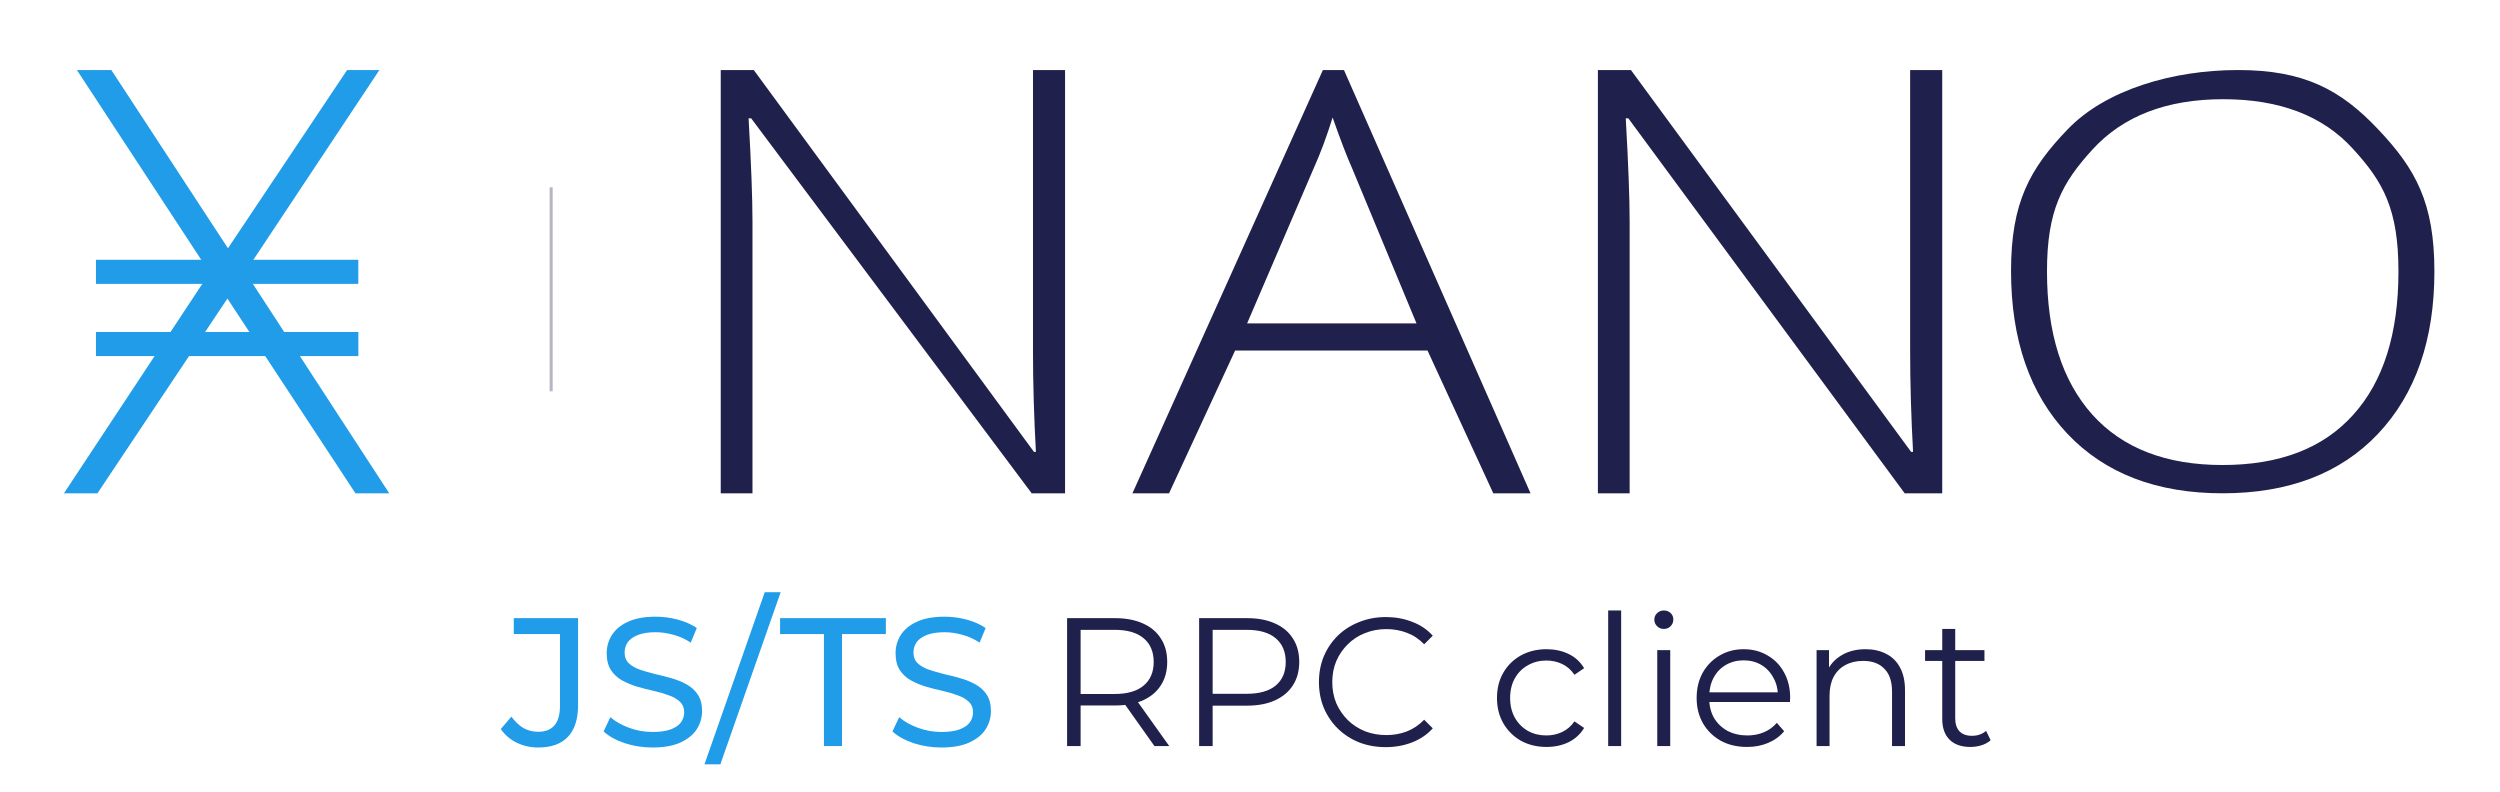 <svg width="821" height="260" viewBox="0 0 821 260" fill="none" xmlns="http://www.w3.org/2000/svg">
<rect width="821" height="260" fill="white"/>
<path d="M127.824 162H116.735L74.682 98.051L31.999 162H21L68.859 89.549L25.259 23H36.564L74.861 81.537L113.986 23H124.589L80.523 89.355L127.824 162Z" fill="#209CE9"/>
<path d="M31.513 85.315H117.67V93.221H31.513V85.315ZM31.513 109.032H117.688V116.938H31.513V109.032Z" fill="#209CE9"/>
<path d="M181 61.5V128.5" stroke="#20204C" stroke-opacity="0.33"/>
<path d="M349.764 162H338.808L246.689 38.868H245.838C246.689 53.833 247.114 65.121 247.114 72.733V162H236.69V23H247.539L339.553 148.397H340.191C339.553 136.786 339.234 125.755 339.234 115.306V23H349.764V162Z" fill="#20204C"/>
<path d="M468.8 115.112H405.614L383.914 162H371.894L434.441 23H441.355L502.627 162H490.394L468.8 115.112ZM409.55 106.211H465.183L444.015 55.22C442.242 51.221 440.114 45.673 437.632 38.578C435.717 44.77 433.626 50.382 431.356 55.413L409.55 106.211Z" fill="#20204C"/>
<path d="M637.826 162H625.499L534.748 38.868H533.899C534.748 53.833 535.175 65.121 535.175 72.733V162H524.749V23H535.597L627.61 148.397H628.248C627.61 136.786 627.291 125.755 627.291 115.306V23H637.826V162Z" fill="#20204C"/>
<path d="M799.456 89.142C799.456 111.59 793.286 129.361 780.949 142.455C768.608 155.485 751.589 162 729.887 162C708.258 162 691.273 155.485 678.937 142.455C666.596 129.361 660.425 111.525 660.425 88.949C660.425 66.436 666.63 55.349 679.04 42.448C691.523 29.483 713.452 23 735.012 23C756.709 23 768.785 29.515 781.053 42.545C793.32 55.51 799.456 66.63 799.456 89.142ZM672.231 89.142C672.231 109.396 677.199 125.071 687.125 136.166C697.056 147.196 711.306 152.711 729.887 152.711C748.609 152.711 762.899 147.229 772.756 136.262C782.687 125.297 787.65 109.59 787.65 89.142C787.65 68.759 782.687 59.767 772.756 48.931C762.899 38.03 748.683 32.579 730.103 32.579C711.591 32.579 697.301 38.062 687.233 49.028C677.234 59.993 672.231 68.952 672.231 89.142Z" fill="#20204C"/>
<path d="M176.7 245.48C174.22 245.48 171.9 244.96 169.74 243.92C167.58 242.88 165.82 241.38 164.46 239.42L167.94 235.34C169.1 236.94 170.4 238.18 171.84 239.06C173.32 239.9 174.94 240.32 176.7 240.32C181.5 240.32 183.9 237.48 183.9 231.8V208.22H168.72V203H189.84V231.5C189.84 236.18 188.72 239.68 186.48 242C184.28 244.32 181.02 245.48 176.7 245.48ZM214.302 245.48C211.102 245.48 208.042 245 205.122 244.04C202.202 243.04 199.902 241.76 198.222 240.2L200.442 235.52C202.042 236.92 204.082 238.08 206.562 239C209.042 239.92 211.622 240.38 214.302 240.38C216.742 240.38 218.722 240.1 220.242 239.54C221.762 238.98 222.882 238.22 223.602 237.26C224.322 236.26 224.682 235.14 224.682 233.9C224.682 232.46 224.202 231.3 223.242 230.42C222.322 229.54 221.102 228.84 219.582 228.32C218.102 227.76 216.462 227.28 214.662 226.88C212.862 226.48 211.042 226.02 209.202 225.5C207.402 224.94 205.742 224.24 204.222 223.4C202.742 222.56 201.542 221.44 200.622 220.04C199.702 218.6 199.242 216.76 199.242 214.52C199.242 212.36 199.802 210.38 200.922 208.58C202.082 206.74 203.842 205.28 206.202 204.2C208.602 203.08 211.642 202.52 215.322 202.52C217.762 202.52 220.182 202.84 222.582 203.48C224.982 204.12 227.062 205.04 228.822 206.24L226.842 211.04C225.042 209.84 223.142 208.98 221.142 208.46C219.142 207.9 217.202 207.62 215.322 207.62C212.962 207.62 211.022 207.92 209.502 208.52C207.982 209.12 206.862 209.92 206.142 210.92C205.462 211.92 205.122 213.04 205.122 214.28C205.122 215.76 205.582 216.94 206.502 217.82C207.462 218.7 208.682 219.4 210.162 219.92C211.682 220.44 213.342 220.92 215.142 221.36C216.942 221.76 218.742 222.22 220.542 222.74C222.382 223.26 224.042 223.94 225.522 224.78C227.042 225.62 228.262 226.74 229.182 228.14C230.102 229.54 230.562 231.34 230.562 233.54C230.562 235.66 229.982 237.64 228.822 239.48C227.662 241.28 225.862 242.74 223.422 243.86C221.022 244.94 217.982 245.48 214.302 245.48ZM231.347 251L251.147 194.48H256.367L236.567 251H231.347ZM270.578 245V208.22H256.178V203H290.918V208.22H276.518V245H270.578ZM309.165 245.48C305.965 245.48 302.905 245 299.985 244.04C297.065 243.04 294.765 241.76 293.085 240.2L295.305 235.52C296.905 236.92 298.945 238.08 301.425 239C303.905 239.92 306.485 240.38 309.165 240.38C311.605 240.38 313.585 240.1 315.105 239.54C316.625 238.98 317.745 238.22 318.465 237.26C319.185 236.26 319.545 235.14 319.545 233.9C319.545 232.46 319.065 231.3 318.105 230.42C317.185 229.54 315.965 228.84 314.445 228.32C312.965 227.76 311.325 227.28 309.525 226.88C307.725 226.48 305.905 226.02 304.065 225.5C302.265 224.94 300.605 224.24 299.085 223.4C297.605 222.56 296.405 221.44 295.485 220.04C294.565 218.6 294.105 216.76 294.105 214.52C294.105 212.36 294.665 210.38 295.785 208.58C296.945 206.74 298.705 205.28 301.065 204.2C303.465 203.08 306.505 202.52 310.185 202.52C312.625 202.52 315.045 202.84 317.445 203.48C319.845 204.12 321.925 205.04 323.685 206.24L321.705 211.04C319.905 209.84 318.005 208.98 316.005 208.46C314.005 207.9 312.065 207.62 310.185 207.62C307.825 207.62 305.885 207.92 304.365 208.52C302.845 209.12 301.725 209.92 301.005 210.92C300.325 211.92 299.985 213.04 299.985 214.28C299.985 215.76 300.445 216.94 301.365 217.82C302.325 218.7 303.545 219.4 305.025 219.92C306.545 220.44 308.205 220.92 310.005 221.36C311.805 221.76 313.605 222.22 315.405 222.74C317.245 223.26 318.905 223.94 320.385 224.78C321.905 225.62 323.125 226.74 324.045 228.14C324.965 229.54 325.425 231.34 325.425 233.54C325.425 235.66 324.845 237.64 323.685 239.48C322.525 241.28 320.725 242.74 318.285 243.86C315.885 244.94 312.845 245.48 309.165 245.48Z" fill="#209CE9"/>
<path d="M350.434 245V203H366.154C369.714 203 372.774 203.58 375.334 204.74C377.894 205.86 379.854 207.5 381.214 209.66C382.614 211.78 383.314 214.36 383.314 217.4C383.314 220.36 382.614 222.92 381.214 225.08C379.854 227.2 377.894 228.84 375.334 230C372.774 231.12 369.714 231.68 366.154 231.68H352.894L354.874 229.64V245H350.434ZM379.114 245L368.314 229.76H373.114L383.974 245H379.114ZM354.874 230L352.894 227.9H366.034C370.234 227.9 373.414 226.98 375.574 225.14C377.774 223.3 378.874 220.72 378.874 217.4C378.874 214.04 377.774 211.44 375.574 209.6C373.414 207.76 370.234 206.84 366.034 206.84H352.894L354.874 204.74V230ZM393.793 245V203H409.513C413.073 203 416.133 203.58 418.693 204.74C421.253 205.86 423.213 207.5 424.573 209.66C425.973 211.78 426.673 214.36 426.673 217.4C426.673 220.36 425.973 222.92 424.573 225.08C423.213 227.2 421.253 228.84 418.693 230C416.133 231.16 413.073 231.74 409.513 231.74H396.253L398.233 229.64V245H393.793ZM398.233 230L396.253 227.84H409.393C413.593 227.84 416.773 226.94 418.933 225.14C421.133 223.3 422.233 220.72 422.233 217.4C422.233 214.04 421.133 211.44 418.933 209.6C416.773 207.76 413.593 206.84 409.393 206.84H396.253L398.233 204.74V230ZM455.1 245.36C451.94 245.36 449.02 244.84 446.34 243.8C443.66 242.72 441.34 241.22 439.38 239.3C437.42 237.38 435.88 235.12 434.76 232.52C433.68 229.92 433.14 227.08 433.14 224C433.14 220.92 433.68 218.08 434.76 215.48C435.88 212.88 437.42 210.62 439.38 208.7C441.38 206.78 443.72 205.3 446.4 204.26C449.08 203.18 452 202.64 455.16 202.64C458.2 202.64 461.06 203.16 463.74 204.2C466.42 205.2 468.68 206.72 470.52 208.76L467.7 211.58C465.98 209.82 464.08 208.56 462 207.8C459.92 207 457.68 206.6 455.28 206.6C452.76 206.6 450.42 207.04 448.26 207.92C446.1 208.76 444.22 209.98 442.62 211.58C441.02 213.14 439.76 214.98 438.84 217.1C437.96 219.18 437.52 221.48 437.52 224C437.52 226.52 437.96 228.84 438.84 230.96C439.76 233.04 441.02 234.88 442.62 236.48C444.22 238.04 446.1 239.26 448.26 240.14C450.42 240.98 452.76 241.4 455.28 241.4C457.68 241.4 459.92 241 462 240.2C464.08 239.4 465.98 238.12 467.7 236.36L470.52 239.18C468.68 241.22 466.42 242.76 463.74 243.8C461.06 244.84 458.18 245.36 455.1 245.36ZM507.868 245.3C504.748 245.3 501.948 244.62 499.468 243.26C497.028 241.86 495.108 239.96 493.708 237.56C492.308 235.12 491.608 232.34 491.608 229.22C491.608 226.06 492.308 223.28 493.708 220.88C495.108 218.48 497.028 216.6 499.468 215.24C501.948 213.88 504.748 213.2 507.868 213.2C510.548 213.2 512.968 213.72 515.128 214.76C517.288 215.8 518.988 217.36 520.228 219.44L517.048 221.6C515.968 220 514.628 218.82 513.028 218.06C511.428 217.3 509.688 216.92 507.808 216.92C505.568 216.92 503.548 217.44 501.748 218.48C499.948 219.48 498.528 220.9 497.488 222.74C496.448 224.58 495.928 226.74 495.928 229.22C495.928 231.7 496.448 233.86 497.488 235.7C498.528 237.54 499.948 238.98 501.748 240.02C503.548 241.02 505.568 241.52 507.808 241.52C509.688 241.52 511.428 241.14 513.028 240.38C514.628 239.62 515.968 238.46 517.048 236.9L520.228 239.06C518.988 241.1 517.288 242.66 515.128 243.74C512.968 244.78 510.548 245.3 507.868 245.3ZM528.128 245V200.48H532.388V245H528.128ZM544.241 245V213.5H548.501V245H544.241ZM546.401 206.54C545.521 206.54 544.781 206.24 544.181 205.64C543.581 205.04 543.281 204.32 543.281 203.48C543.281 202.64 543.581 201.94 544.181 201.38C544.781 200.78 545.521 200.48 546.401 200.48C547.281 200.48 548.021 200.76 548.621 201.32C549.221 201.88 549.521 202.58 549.521 203.42C549.521 204.3 549.221 205.04 548.621 205.64C548.061 206.24 547.321 206.54 546.401 206.54ZM573.734 245.3C570.454 245.3 567.574 244.62 565.094 243.26C562.614 241.86 560.674 239.96 559.274 237.56C557.874 235.12 557.174 232.34 557.174 229.22C557.174 226.1 557.834 223.34 559.154 220.94C560.514 218.54 562.354 216.66 564.674 215.3C567.034 213.9 569.674 213.2 572.594 213.2C575.554 213.2 578.174 213.88 580.454 215.24C582.774 216.56 584.594 218.44 585.914 220.88C587.234 223.28 587.894 226.06 587.894 229.22C587.894 229.42 587.874 229.64 587.834 229.88C587.834 230.08 587.834 230.3 587.834 230.54H560.414V227.36H585.554L583.874 228.62C583.874 226.34 583.374 224.32 582.374 222.56C581.414 220.76 580.094 219.36 578.414 218.36C576.734 217.36 574.794 216.86 572.594 216.86C570.434 216.86 568.494 217.36 566.774 218.36C565.054 219.36 563.714 220.76 562.754 222.56C561.794 224.36 561.314 226.42 561.314 228.74V229.4C561.314 231.8 561.834 233.92 562.874 235.76C563.954 237.56 565.434 238.98 567.314 240.02C569.234 241.02 571.414 241.52 573.854 241.52C575.774 241.52 577.554 241.18 579.194 240.5C580.874 239.82 582.314 238.78 583.514 237.38L585.914 240.14C584.514 241.82 582.754 243.1 580.634 243.98C578.554 244.86 576.254 245.3 573.734 245.3ZM612.645 213.2C615.205 213.2 617.445 213.7 619.365 214.7C621.325 215.66 622.845 217.14 623.925 219.14C625.045 221.14 625.605 223.66 625.605 226.7V245H621.345V227.12C621.345 223.8 620.505 221.3 618.825 219.62C617.185 217.9 614.865 217.04 611.865 217.04C609.625 217.04 607.665 217.5 605.985 218.42C604.345 219.3 603.065 220.6 602.145 222.32C601.265 224 600.825 226.04 600.825 228.44V245H596.565V213.5H600.645V222.14L599.985 220.52C600.985 218.24 602.585 216.46 604.785 215.18C606.985 213.86 609.605 213.2 612.645 213.2ZM647.072 245.3C644.112 245.3 641.832 244.5 640.232 242.9C638.632 241.3 637.832 239.04 637.832 236.12V206.54H642.092V235.88C642.092 237.72 642.552 239.14 643.472 240.14C644.432 241.14 645.792 241.64 647.552 241.64C649.432 241.64 650.992 241.1 652.232 240.02L653.732 243.08C652.892 243.84 651.872 244.4 650.672 244.76C649.512 245.12 648.312 245.3 647.072 245.3ZM632.192 217.04V213.5H651.692V217.04H632.192Z" fill="#20204C"/>
</svg>
